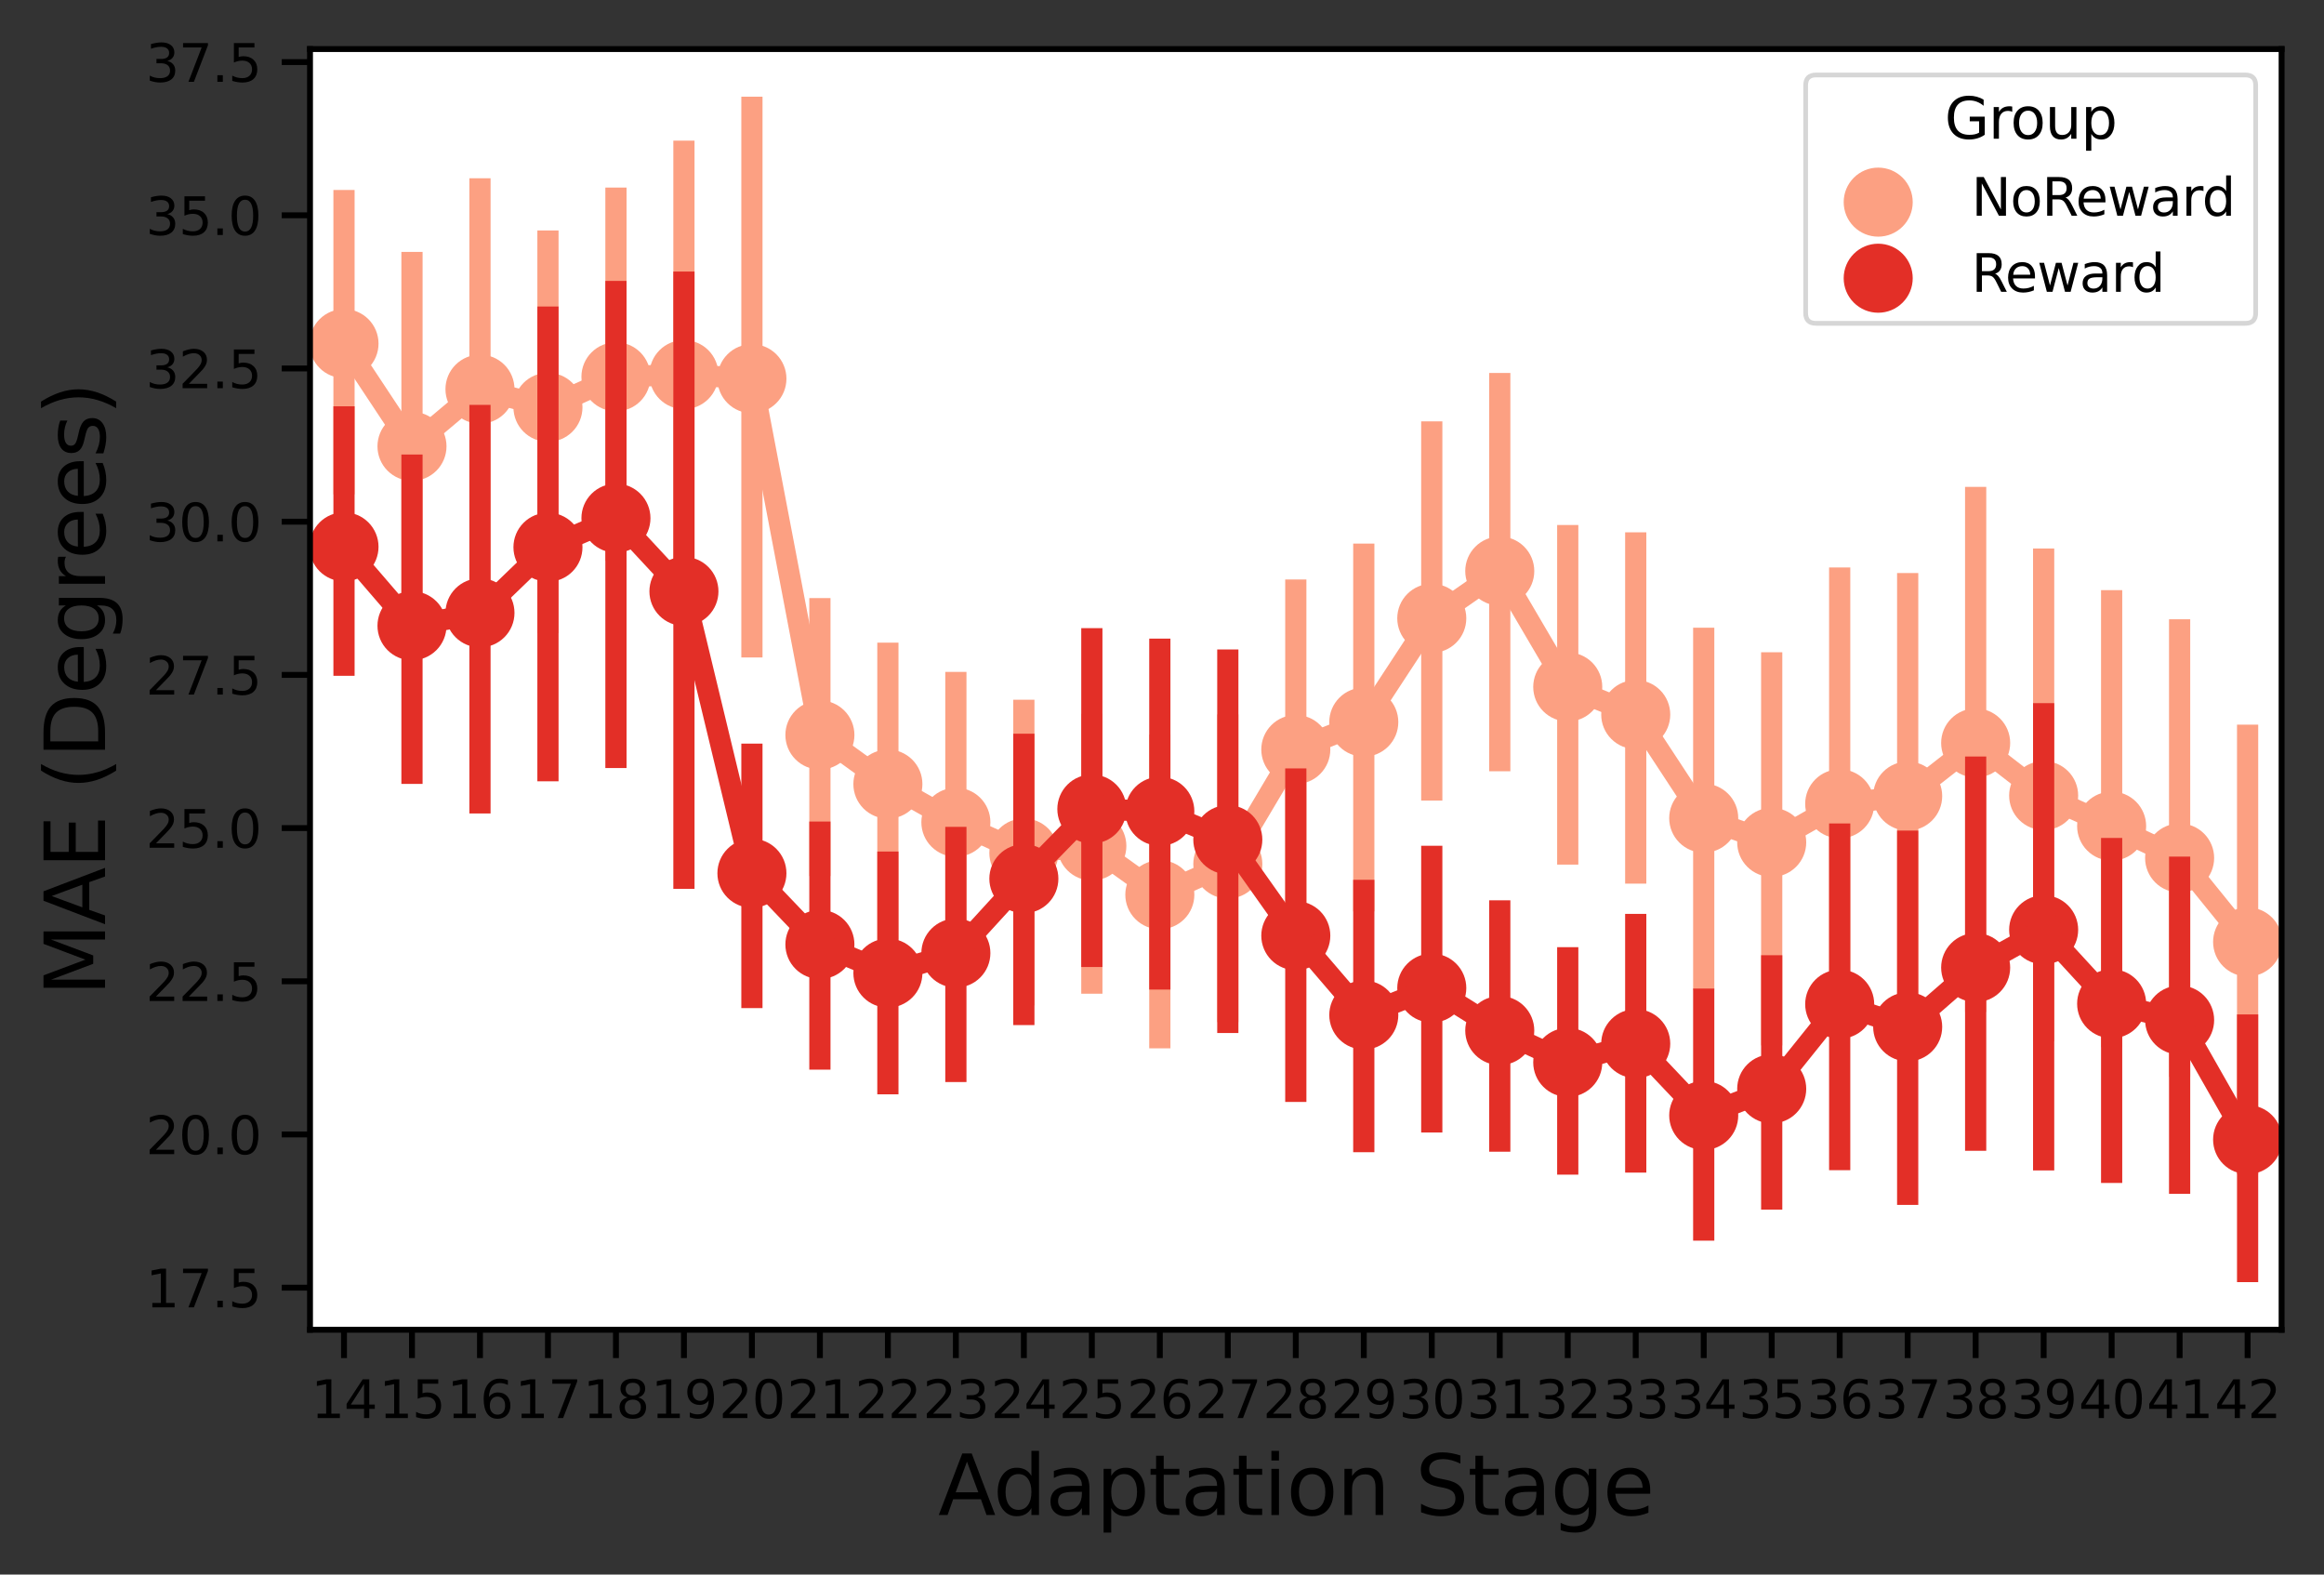 <?xml version="1.0" encoding="utf-8" standalone="no"?>
<!DOCTYPE svg PUBLIC "-//W3C//DTD SVG 1.1//EN"
  "http://www.w3.org/Graphics/SVG/1.1/DTD/svg11.dtd">
<svg height="267.339pt" version="1.1" viewBox="0 0 394.643 267.339" width="394.643pt" xmlns="http://www.w3.org/2000/svg" xmlns:xlink="http://www.w3.org/1999/xlink">
 <rect x="0" y="0" width="394.643" height="267.339" fill="#333333" stroke="none"/>
 <defs>
  <style type="text/css">*{stroke-linecap:butt;stroke-linejoin:round;}</style>
 </defs>
 <g id="figure_1">
  <g id="patch_1">
   <path d="M 0 267.339 
L 394.643 267.339 
L 394.643 0 
L 0 0 
z
" style="fill:none;"/>
  </g>
  <g id="axes_1">
   <g id="patch_2">
    <path d="M 52.643 225.772 
L 387.443 225.772 
L 387.443 8.332 
L 52.643 8.332 
z
" style="fill:#ffffff;"/>
   </g>
   <g id="PathCollection_1">
    <defs>
     <path d="M 0 4.512 
C 1.197 4.512 2.344 4.037 3.19 3.19 
C 4.037 2.344 4.512 1.197 4.512 0 
C 4.512 -1.197 4.037 -2.344 3.19 -3.19 
C 2.344 -4.037 1.197 -4.512 0 -4.512 
C -1.197 -4.512 -2.344 -4.037 -3.19 -3.19 
C -4.037 -2.344 -4.512 -1.197 -4.512 0 
C -4.512 1.197 -4.037 2.344 -3.19 3.19 
C -2.344 4.037 -1.197 4.512 0 4.512 
z
" id="mbb60e92b03" style="stroke:#fca082;stroke-width:2.7;"/>
    </defs>
    <g clip-path="url(#p45ab8de8bd)">
     <use style="fill:#fca082;stroke:#fca082;stroke-width:2.7;" x="58.416" xlink:href="#mbb60e92b03" y="58.338"/>
     <use style="fill:#fca082;stroke:#fca082;stroke-width:2.7;" x="69.96" xlink:href="#mbb60e92b03" y="75.778"/>
     <use style="fill:#fca082;stroke:#fca082;stroke-width:2.7;" x="81.505" xlink:href="#mbb60e92b03" y="66.076"/>
     <use style="fill:#fca082;stroke:#fca082;stroke-width:2.7;" x="93.05" xlink:href="#mbb60e92b03" y="69.154"/>
     <use style="fill:#fca082;stroke:#fca082;stroke-width:2.7;" x="104.595" xlink:href="#mbb60e92b03" y="63.974"/>
     <use style="fill:#fca082;stroke:#fca082;stroke-width:2.7;" x="116.14" xlink:href="#mbb60e92b03" y="63.605"/>
     <use style="fill:#fca082;stroke:#fca082;stroke-width:2.7;" x="127.685" xlink:href="#mbb60e92b03" y="64.296"/>
     <use style="fill:#fca082;stroke:#fca082;stroke-width:2.7;" x="139.229" xlink:href="#mbb60e92b03" y="124.789"/>
     <use style="fill:#fca082;stroke:#fca082;stroke-width:2.7;" x="150.774" xlink:href="#mbb60e92b03" y="133.127"/>
     <use style="fill:#fca082;stroke:#fca082;stroke-width:2.7;" x="162.319" xlink:href="#mbb60e92b03" y="139.607"/>
     <use style="fill:#fca082;stroke:#fca082;stroke-width:2.7;" x="173.864" xlink:href="#mbb60e92b03" y="144.823"/>
     <use style="fill:#fca082;stroke:#fca082;stroke-width:2.7;" x="185.409" xlink:href="#mbb60e92b03" y="143.634"/>
     <use style="fill:#fca082;stroke:#fca082;stroke-width:2.7;" x="196.953" xlink:href="#mbb60e92b03" y="151.909"/>
     <use style="fill:#fca082;stroke:#fca082;stroke-width:2.7;" x="208.498" xlink:href="#mbb60e92b03" y="146.7"/>
     <use style="fill:#fca082;stroke:#fca082;stroke-width:2.7;" x="220.043" xlink:href="#mbb60e92b03" y="127.255"/>
     <use style="fill:#fca082;stroke:#fca082;stroke-width:2.7;" x="231.588" xlink:href="#mbb60e92b03" y="122.604"/>
     <use style="fill:#fca082;stroke:#fca082;stroke-width:2.7;" x="243.133" xlink:href="#mbb60e92b03" y="104.979"/>
     <use style="fill:#fca082;stroke:#fca082;stroke-width:2.7;" x="254.678" xlink:href="#mbb60e92b03" y="96.961"/>
     <use style="fill:#fca082;stroke:#fca082;stroke-width:2.7;" x="266.222" xlink:href="#mbb60e92b03" y="116.629"/>
     <use style="fill:#fca082;stroke:#fca082;stroke-width:2.7;" x="277.767" xlink:href="#mbb60e92b03" y="121.322"/>
     <use style="fill:#fca082;stroke:#fca082;stroke-width:2.7;" x="289.312" xlink:href="#mbb60e92b03" y="138.91"/>
     <use style="fill:#fca082;stroke:#fca082;stroke-width:2.7;" x="300.857" xlink:href="#mbb60e92b03" y="143.023"/>
     <use style="fill:#fca082;stroke:#fca082;stroke-width:2.7;" x="312.402" xlink:href="#mbb60e92b03" y="136.477"/>
     <use style="fill:#fca082;stroke:#fca082;stroke-width:2.7;" x="323.947" xlink:href="#mbb60e92b03" y="135.163"/>
     <use style="fill:#fca082;stroke:#fca082;stroke-width:2.7;" x="335.491" xlink:href="#mbb60e92b03" y="126.144"/>
     <use style="fill:#fca082;stroke:#fca082;stroke-width:2.7;" x="347.036" xlink:href="#mbb60e92b03" y="135.075"/>
     <use style="fill:#fca082;stroke:#fca082;stroke-width:2.7;" x="358.581" xlink:href="#mbb60e92b03" y="140.264"/>
     <use style="fill:#fca082;stroke:#fca082;stroke-width:2.7;" x="370.126" xlink:href="#mbb60e92b03" y="145.675"/>
     <use style="fill:#fca082;stroke:#fca082;stroke-width:2.7;" x="381.671" xlink:href="#mbb60e92b03" y="159.925"/>
    </g>
   </g>
   <g id="line2d_1">
    <path clip-path="url(#p45ab8de8bd)" d="M 58.416 58.338 
L 69.96 75.778 
L 81.505 66.076 
L 93.05 69.154 
L 104.595 63.974 
L 116.14 63.605 
L 127.685 64.296 
L 139.229 124.789 
L 150.774 133.127 
L 162.319 139.607 
L 173.864 144.823 
L 185.409 143.634 
L 196.953 151.909 
L 208.498 146.7 
L 220.043 127.255 
L 231.588 122.604 
L 243.133 104.979 
L 254.678 96.961 
L 266.222 116.629 
L 277.767 121.322 
L 289.312 138.91 
L 300.857 143.023 
L 312.402 136.477 
L 323.947 135.163 
L 335.491 126.144 
L 347.036 135.075 
L 358.581 140.264 
L 370.126 145.675 
L 381.671 159.925 
" style="fill:none;stroke:#fca082;stroke-linecap:square;stroke-width:3.6;"/>
   </g>
   <g id="line2d_2">
    <path clip-path="url(#p45ab8de8bd)" d="M 58.416 82.124 
L 58.416 34.051 
" style="fill:none;stroke:#fca082;stroke-linecap:square;stroke-width:3.6;"/>
   </g>
   <g id="line2d_3">
    <path clip-path="url(#p45ab8de8bd)" d="M 69.96 105.65 
L 69.96 44.57 
" style="fill:none;stroke:#fca082;stroke-linecap:square;stroke-width:3.6;"/>
   </g>
   <g id="line2d_4">
    <path clip-path="url(#p45ab8de8bd)" d="M 81.505 101.606 
L 81.505 32.067 
" style="fill:none;stroke:#fca082;stroke-linecap:square;stroke-width:3.6;"/>
   </g>
   <g id="line2d_5">
    <path clip-path="url(#p45ab8de8bd)" d="M 93.05 105.694 
L 93.05 40.926 
" style="fill:none;stroke:#fca082;stroke-linecap:square;stroke-width:3.6;"/>
   </g>
   <g id="line2d_6">
    <path clip-path="url(#p45ab8de8bd)" d="M 104.595 93.406 
L 104.595 33.64 
" style="fill:none;stroke:#fca082;stroke-linecap:square;stroke-width:3.6;"/>
   </g>
   <g id="line2d_7">
    <path clip-path="url(#p45ab8de8bd)" d="M 116.14 101.753 
L 116.14 25.675 
" style="fill:none;stroke:#fca082;stroke-linecap:square;stroke-width:3.6;"/>
   </g>
   <g id="line2d_8">
    <path clip-path="url(#p45ab8de8bd)" d="M 127.685 109.821 
L 127.685 18.216 
" style="fill:none;stroke:#fca082;stroke-linecap:square;stroke-width:3.6;"/>
   </g>
   <g id="line2d_9">
    <path clip-path="url(#p45ab8de8bd)" d="M 139.229 146.943 
L 139.229 103.345 
" style="fill:none;stroke:#fca082;stroke-linecap:square;stroke-width:3.6;"/>
   </g>
   <g id="line2d_10">
    <path clip-path="url(#p45ab8de8bd)" d="M 150.774 157.752 
L 150.774 110.909 
" style="fill:none;stroke:#fca082;stroke-linecap:square;stroke-width:3.6;"/>
   </g>
   <g id="line2d_11">
    <path clip-path="url(#p45ab8de8bd)" d="M 162.319 163.16 
L 162.319 115.876 
" style="fill:none;stroke:#fca082;stroke-linecap:square;stroke-width:3.6;"/>
   </g>
   <g id="line2d_12">
    <path clip-path="url(#p45ab8de8bd)" d="M 173.864 168.907 
L 173.864 120.599 
" style="fill:none;stroke:#fca082;stroke-linecap:square;stroke-width:3.6;"/>
   </g>
   <g id="line2d_13">
    <path clip-path="url(#p45ab8de8bd)" d="M 185.409 166.913 
L 185.409 122.998 
" style="fill:none;stroke:#fca082;stroke-linecap:square;stroke-width:3.6;"/>
   </g>
   <g id="line2d_14">
    <path clip-path="url(#p45ab8de8bd)" d="M 196.953 176.186 
L 196.953 126.519 
" style="fill:none;stroke:#fca082;stroke-linecap:square;stroke-width:3.6;"/>
   </g>
   <g id="line2d_15">
    <path clip-path="url(#p45ab8de8bd)" d="M 208.498 171.75 
L 208.498 123.099 
" style="fill:none;stroke:#fca082;stroke-linecap:square;stroke-width:3.6;"/>
   </g>
   <g id="line2d_16">
    <path clip-path="url(#p45ab8de8bd)" d="M 220.043 156.133 
L 220.043 100.191 
" style="fill:none;stroke:#fca082;stroke-linecap:square;stroke-width:3.6;"/>
   </g>
   <g id="line2d_17">
    <path clip-path="url(#p45ab8de8bd)" d="M 231.588 152.94 
L 231.588 94.099 
" style="fill:none;stroke:#fca082;stroke-linecap:square;stroke-width:3.6;"/>
   </g>
   <g id="line2d_18">
    <path clip-path="url(#p45ab8de8bd)" d="M 243.133 134.125 
L 243.133 73.342 
" style="fill:none;stroke:#fca082;stroke-linecap:square;stroke-width:3.6;"/>
   </g>
   <g id="line2d_19">
    <path clip-path="url(#p45ab8de8bd)" d="M 254.678 129.15 
L 254.678 65.12 
" style="fill:none;stroke:#fca082;stroke-linecap:square;stroke-width:3.6;"/>
   </g>
   <g id="line2d_20">
    <path clip-path="url(#p45ab8de8bd)" d="M 266.222 145.002 
L 266.222 90.941 
" style="fill:none;stroke:#fca082;stroke-linecap:square;stroke-width:3.6;"/>
   </g>
   <g id="line2d_21">
    <path clip-path="url(#p45ab8de8bd)" d="M 277.767 148.229 
L 277.767 92.174 
" style="fill:none;stroke:#fca082;stroke-linecap:square;stroke-width:3.6;"/>
   </g>
   <g id="line2d_22">
    <path clip-path="url(#p45ab8de8bd)" d="M 289.312 166.263 
L 289.312 108.378 
" style="fill:none;stroke:#fca082;stroke-linecap:square;stroke-width:3.6;"/>
   </g>
   <g id="line2d_23">
    <path clip-path="url(#p45ab8de8bd)" d="M 300.857 175.693 
L 300.857 112.543 
" style="fill:none;stroke:#fca082;stroke-linecap:square;stroke-width:3.6;"/>
   </g>
   <g id="line2d_24">
    <path clip-path="url(#p45ab8de8bd)" d="M 312.402 169.539 
L 312.402 98.15 
" style="fill:none;stroke:#fca082;stroke-linecap:square;stroke-width:3.6;"/>
   </g>
   <g id="line2d_25">
    <path clip-path="url(#p45ab8de8bd)" d="M 323.947 176.024 
L 323.947 99.096 
" style="fill:none;stroke:#fca082;stroke-linecap:square;stroke-width:3.6;"/>
   </g>
   <g id="line2d_26">
    <path clip-path="url(#p45ab8de8bd)" d="M 335.491 170.024 
L 335.491 84.46 
" style="fill:none;stroke:#fca082;stroke-linecap:square;stroke-width:3.6;"/>
   </g>
   <g id="line2d_27">
    <path clip-path="url(#p45ab8de8bd)" d="M 347.036 174.998 
L 347.036 94.925 
" style="fill:none;stroke:#fca082;stroke-linecap:square;stroke-width:3.6;"/>
   </g>
   <g id="line2d_28">
    <path clip-path="url(#p45ab8de8bd)" d="M 358.581 176.014 
L 358.581 101.999 
" style="fill:none;stroke:#fca082;stroke-linecap:square;stroke-width:3.6;"/>
   </g>
   <g id="line2d_29">
    <path clip-path="url(#p45ab8de8bd)" d="M 370.126 181.031 
L 370.126 106.947 
" style="fill:none;stroke:#fca082;stroke-linecap:square;stroke-width:3.6;"/>
   </g>
   <g id="line2d_30">
    <path clip-path="url(#p45ab8de8bd)" d="M 381.671 197.569 
L 381.671 124.831 
" style="fill:none;stroke:#fca082;stroke-linecap:square;stroke-width:3.6;"/>
   </g>
   <g id="matplotlib.axis_1">
    <g id="xtick_1">
     <g id="line2d_31">
      <defs>
       <path d="M 0 0 
L 0 4.8 
" id="m1a94a9bf48" style="stroke:#000000;"/>
      </defs>
      <g>
       <use style="stroke:#000000;" x="58.416" xlink:href="#m1a94a9bf48" y="225.772"/>
      </g>
     </g>
     <g id="text_1">
      <!-- 14 -->
      <g transform="translate(52.817 240.759)scale(0.088 -0.088)">
       <defs>
        <path d="M 794 531 
L 1825 531 
L 1825 4091 
L 703 3866 
L 703 4441 
L 1819 4666 
L 2450 4666 
L 2450 531 
L 3481 531 
L 3481 0 
L 794 0 
L 794 531 
z
" id="DejaVuSans-31" transform="scale(0.016)"/>
        <path d="M 2419 4116 
L 825 1625 
L 2419 1625 
L 2419 4116 
z
M 2253 4666 
L 3047 4666 
L 3047 1625 
L 3713 1625 
L 3713 1100 
L 3047 1100 
L 3047 0 
L 2419 0 
L 2419 1100 
L 313 1100 
L 313 1709 
L 2253 4666 
z
" id="DejaVuSans-34" transform="scale(0.016)"/>
       </defs>
       <use xlink:href="#DejaVuSans-31"/>
       <use x="63.623" xlink:href="#DejaVuSans-34"/>
      </g>
     </g>
    </g>
    <g id="xtick_2">
     <g id="line2d_32">
      <g>
       <use style="stroke:#000000;" x="69.96" xlink:href="#m1a94a9bf48" y="225.772"/>
      </g>
     </g>
     <g id="text_2">
      <!-- 15 -->
      <g transform="translate(64.361 240.759)scale(0.088 -0.088)">
       <defs>
        <path d="M 691 4666 
L 3169 4666 
L 3169 4134 
L 1269 4134 
L 1269 2991 
Q 1406 3038 1543 3061 
Q 1681 3084 1819 3084 
Q 2600 3084 3056 2656 
Q 3513 2228 3513 1497 
Q 3513 744 3044 326 
Q 2575 -91 1722 -91 
Q 1428 -91 1123 -41 
Q 819 9 494 109 
L 494 744 
Q 775 591 1075 516 
Q 1375 441 1709 441 
Q 2250 441 2565 725 
Q 2881 1009 2881 1497 
Q 2881 1984 2565 2268 
Q 2250 2553 1709 2553 
Q 1456 2553 1204 2497 
Q 953 2441 691 2322 
L 691 4666 
z
" id="DejaVuSans-35" transform="scale(0.016)"/>
       </defs>
       <use xlink:href="#DejaVuSans-31"/>
       <use x="63.623" xlink:href="#DejaVuSans-35"/>
      </g>
     </g>
    </g>
    <g id="xtick_3">
     <g id="line2d_33">
      <g>
       <use style="stroke:#000000;" x="81.505" xlink:href="#m1a94a9bf48" y="225.772"/>
      </g>
     </g>
     <g id="text_3">
      <!-- 16 -->
      <g transform="translate(75.906 240.759)scale(0.088 -0.088)">
       <defs>
        <path d="M 2113 2584 
Q 1688 2584 1439 2293 
Q 1191 2003 1191 1497 
Q 1191 994 1439 701 
Q 1688 409 2113 409 
Q 2538 409 2786 701 
Q 3034 994 3034 1497 
Q 3034 2003 2786 2293 
Q 2538 2584 2113 2584 
z
M 3366 4563 
L 3366 3988 
Q 3128 4100 2886 4159 
Q 2644 4219 2406 4219 
Q 1781 4219 1451 3797 
Q 1122 3375 1075 2522 
Q 1259 2794 1537 2939 
Q 1816 3084 2150 3084 
Q 2853 3084 3261 2657 
Q 3669 2231 3669 1497 
Q 3669 778 3244 343 
Q 2819 -91 2113 -91 
Q 1303 -91 875 529 
Q 447 1150 447 2328 
Q 447 3434 972 4092 
Q 1497 4750 2381 4750 
Q 2619 4750 2861 4703 
Q 3103 4656 3366 4563 
z
" id="DejaVuSans-36" transform="scale(0.016)"/>
       </defs>
       <use xlink:href="#DejaVuSans-31"/>
       <use x="63.623" xlink:href="#DejaVuSans-36"/>
      </g>
     </g>
    </g>
    <g id="xtick_4">
     <g id="line2d_34">
      <g>
       <use style="stroke:#000000;" x="93.05" xlink:href="#m1a94a9bf48" y="225.772"/>
      </g>
     </g>
     <g id="text_4">
      <!-- 17 -->
      <g transform="translate(87.451 240.759)scale(0.088 -0.088)">
       <defs>
        <path d="M 525 4666 
L 3525 4666 
L 3525 4397 
L 1831 0 
L 1172 0 
L 2766 4134 
L 525 4134 
L 525 4666 
z
" id="DejaVuSans-37" transform="scale(0.016)"/>
       </defs>
       <use xlink:href="#DejaVuSans-31"/>
       <use x="63.623" xlink:href="#DejaVuSans-37"/>
      </g>
     </g>
    </g>
    <g id="xtick_5">
     <g id="line2d_35">
      <g>
       <use style="stroke:#000000;" x="104.595" xlink:href="#m1a94a9bf48" y="225.772"/>
      </g>
     </g>
     <g id="text_5">
      <!-- 18 -->
      <g transform="translate(98.996 240.759)scale(0.088 -0.088)">
       <defs>
        <path d="M 2034 2216 
Q 1584 2216 1326 1975 
Q 1069 1734 1069 1313 
Q 1069 891 1326 650 
Q 1584 409 2034 409 
Q 2484 409 2743 651 
Q 3003 894 3003 1313 
Q 3003 1734 2745 1975 
Q 2488 2216 2034 2216 
z
M 1403 2484 
Q 997 2584 770 2862 
Q 544 3141 544 3541 
Q 544 4100 942 4425 
Q 1341 4750 2034 4750 
Q 2731 4750 3128 4425 
Q 3525 4100 3525 3541 
Q 3525 3141 3298 2862 
Q 3072 2584 2669 2484 
Q 3125 2378 3379 2068 
Q 3634 1759 3634 1313 
Q 3634 634 3220 271 
Q 2806 -91 2034 -91 
Q 1263 -91 848 271 
Q 434 634 434 1313 
Q 434 1759 690 2068 
Q 947 2378 1403 2484 
z
M 1172 3481 
Q 1172 3119 1398 2916 
Q 1625 2713 2034 2713 
Q 2441 2713 2670 2916 
Q 2900 3119 2900 3481 
Q 2900 3844 2670 4047 
Q 2441 4250 2034 4250 
Q 1625 4250 1398 4047 
Q 1172 3844 1172 3481 
z
" id="DejaVuSans-38" transform="scale(0.016)"/>
       </defs>
       <use xlink:href="#DejaVuSans-31"/>
       <use x="63.623" xlink:href="#DejaVuSans-38"/>
      </g>
     </g>
    </g>
    <g id="xtick_6">
     <g id="line2d_36">
      <g>
       <use style="stroke:#000000;" x="116.14" xlink:href="#m1a94a9bf48" y="225.772"/>
      </g>
     </g>
     <g id="text_6">
      <!-- 19 -->
      <g transform="translate(110.541 240.759)scale(0.088 -0.088)">
       <defs>
        <path d="M 703 97 
L 703 672 
Q 941 559 1184 500 
Q 1428 441 1663 441 
Q 2288 441 2617 861 
Q 2947 1281 2994 2138 
Q 2813 1869 2534 1725 
Q 2256 1581 1919 1581 
Q 1219 1581 811 2004 
Q 403 2428 403 3163 
Q 403 3881 828 4315 
Q 1253 4750 1959 4750 
Q 2769 4750 3195 4129 
Q 3622 3509 3622 2328 
Q 3622 1225 3098 567 
Q 2575 -91 1691 -91 
Q 1453 -91 1209 -44 
Q 966 3 703 97 
z
M 1959 2075 
Q 2384 2075 2632 2365 
Q 2881 2656 2881 3163 
Q 2881 3666 2632 3958 
Q 2384 4250 1959 4250 
Q 1534 4250 1286 3958 
Q 1038 3666 1038 3163 
Q 1038 2656 1286 2365 
Q 1534 2075 1959 2075 
z
" id="DejaVuSans-39" transform="scale(0.016)"/>
       </defs>
       <use xlink:href="#DejaVuSans-31"/>
       <use x="63.623" xlink:href="#DejaVuSans-39"/>
      </g>
     </g>
    </g>
    <g id="xtick_7">
     <g id="line2d_37">
      <g>
       <use style="stroke:#000000;" x="127.685" xlink:href="#m1a94a9bf48" y="225.772"/>
      </g>
     </g>
     <g id="text_7">
      <!-- 20 -->
      <g transform="translate(122.086 240.759)scale(0.088 -0.088)">
       <defs>
        <path d="M 1228 531 
L 3431 531 
L 3431 0 
L 469 0 
L 469 531 
Q 828 903 1448 1529 
Q 2069 2156 2228 2338 
Q 2531 2678 2651 2914 
Q 2772 3150 2772 3378 
Q 2772 3750 2511 3984 
Q 2250 4219 1831 4219 
Q 1534 4219 1204 4116 
Q 875 4013 500 3803 
L 500 4441 
Q 881 4594 1212 4672 
Q 1544 4750 1819 4750 
Q 2544 4750 2975 4387 
Q 3406 4025 3406 3419 
Q 3406 3131 3298 2873 
Q 3191 2616 2906 2266 
Q 2828 2175 2409 1742 
Q 1991 1309 1228 531 
z
" id="DejaVuSans-32" transform="scale(0.016)"/>
        <path d="M 2034 4250 
Q 1547 4250 1301 3770 
Q 1056 3291 1056 2328 
Q 1056 1369 1301 889 
Q 1547 409 2034 409 
Q 2525 409 2770 889 
Q 3016 1369 3016 2328 
Q 3016 3291 2770 3770 
Q 2525 4250 2034 4250 
z
M 2034 4750 
Q 2819 4750 3233 4129 
Q 3647 3509 3647 2328 
Q 3647 1150 3233 529 
Q 2819 -91 2034 -91 
Q 1250 -91 836 529 
Q 422 1150 422 2328 
Q 422 3509 836 4129 
Q 1250 4750 2034 4750 
z
" id="DejaVuSans-30" transform="scale(0.016)"/>
       </defs>
       <use xlink:href="#DejaVuSans-32"/>
       <use x="63.623" xlink:href="#DejaVuSans-30"/>
      </g>
     </g>
    </g>
    <g id="xtick_8">
     <g id="line2d_38">
      <g>
       <use style="stroke:#000000;" x="139.229" xlink:href="#m1a94a9bf48" y="225.772"/>
      </g>
     </g>
     <g id="text_8">
      <!-- 21 -->
      <g transform="translate(133.63 240.759)scale(0.088 -0.088)">
       <use xlink:href="#DejaVuSans-32"/>
       <use x="63.623" xlink:href="#DejaVuSans-31"/>
      </g>
     </g>
    </g>
    <g id="xtick_9">
     <g id="line2d_39">
      <g>
       <use style="stroke:#000000;" x="150.774" xlink:href="#m1a94a9bf48" y="225.772"/>
      </g>
     </g>
     <g id="text_9">
      <!-- 22 -->
      <g transform="translate(145.175 240.759)scale(0.088 -0.088)">
       <use xlink:href="#DejaVuSans-32"/>
       <use x="63.623" xlink:href="#DejaVuSans-32"/>
      </g>
     </g>
    </g>
    <g id="xtick_10">
     <g id="line2d_40">
      <g>
       <use style="stroke:#000000;" x="162.319" xlink:href="#m1a94a9bf48" y="225.772"/>
      </g>
     </g>
     <g id="text_10">
      <!-- 23 -->
      <g transform="translate(156.72 240.759)scale(0.088 -0.088)">
       <defs>
        <path d="M 2597 2516 
Q 3050 2419 3304 2112 
Q 3559 1806 3559 1356 
Q 3559 666 3084 287 
Q 2609 -91 1734 -91 
Q 1441 -91 1130 -33 
Q 819 25 488 141 
L 488 750 
Q 750 597 1062 519 
Q 1375 441 1716 441 
Q 2309 441 2620 675 
Q 2931 909 2931 1356 
Q 2931 1769 2642 2001 
Q 2353 2234 1838 2234 
L 1294 2234 
L 1294 2753 
L 1863 2753 
Q 2328 2753 2575 2939 
Q 2822 3125 2822 3475 
Q 2822 3834 2567 4026 
Q 2313 4219 1838 4219 
Q 1578 4219 1281 4162 
Q 984 4106 628 3988 
L 628 4550 
Q 988 4650 1302 4700 
Q 1616 4750 1894 4750 
Q 2613 4750 3031 4423 
Q 3450 4097 3450 3541 
Q 3450 3153 3228 2886 
Q 3006 2619 2597 2516 
z
" id="DejaVuSans-33" transform="scale(0.016)"/>
       </defs>
       <use xlink:href="#DejaVuSans-32"/>
       <use x="63.623" xlink:href="#DejaVuSans-33"/>
      </g>
     </g>
    </g>
    <g id="xtick_11">
     <g id="line2d_41">
      <g>
       <use style="stroke:#000000;" x="173.864" xlink:href="#m1a94a9bf48" y="225.772"/>
      </g>
     </g>
     <g id="text_11">
      <!-- 24 -->
      <g transform="translate(168.265 240.759)scale(0.088 -0.088)">
       <use xlink:href="#DejaVuSans-32"/>
       <use x="63.623" xlink:href="#DejaVuSans-34"/>
      </g>
     </g>
    </g>
    <g id="xtick_12">
     <g id="line2d_42">
      <g>
       <use style="stroke:#000000;" x="185.409" xlink:href="#m1a94a9bf48" y="225.772"/>
      </g>
     </g>
     <g id="text_12">
      <!-- 25 -->
      <g transform="translate(179.81 240.759)scale(0.088 -0.088)">
       <use xlink:href="#DejaVuSans-32"/>
       <use x="63.623" xlink:href="#DejaVuSans-35"/>
      </g>
     </g>
    </g>
    <g id="xtick_13">
     <g id="line2d_43">
      <g>
       <use style="stroke:#000000;" x="196.953" xlink:href="#m1a94a9bf48" y="225.772"/>
      </g>
     </g>
     <g id="text_13">
      <!-- 26 -->
      <g transform="translate(191.354 240.759)scale(0.088 -0.088)">
       <use xlink:href="#DejaVuSans-32"/>
       <use x="63.623" xlink:href="#DejaVuSans-36"/>
      </g>
     </g>
    </g>
    <g id="xtick_14">
     <g id="line2d_44">
      <g>
       <use style="stroke:#000000;" x="208.498" xlink:href="#m1a94a9bf48" y="225.772"/>
      </g>
     </g>
     <g id="text_14">
      <!-- 27 -->
      <g transform="translate(202.899 240.759)scale(0.088 -0.088)">
       <use xlink:href="#DejaVuSans-32"/>
       <use x="63.623" xlink:href="#DejaVuSans-37"/>
      </g>
     </g>
    </g>
    <g id="xtick_15">
     <g id="line2d_45">
      <g>
       <use style="stroke:#000000;" x="220.043" xlink:href="#m1a94a9bf48" y="225.772"/>
      </g>
     </g>
     <g id="text_15">
      <!-- 28 -->
      <g transform="translate(214.444 240.759)scale(0.088 -0.088)">
       <use xlink:href="#DejaVuSans-32"/>
       <use x="63.623" xlink:href="#DejaVuSans-38"/>
      </g>
     </g>
    </g>
    <g id="xtick_16">
     <g id="line2d_46">
      <g>
       <use style="stroke:#000000;" x="231.588" xlink:href="#m1a94a9bf48" y="225.772"/>
      </g>
     </g>
     <g id="text_16">
      <!-- 29 -->
      <g transform="translate(225.989 240.759)scale(0.088 -0.088)">
       <use xlink:href="#DejaVuSans-32"/>
       <use x="63.623" xlink:href="#DejaVuSans-39"/>
      </g>
     </g>
    </g>
    <g id="xtick_17">
     <g id="line2d_47">
      <g>
       <use style="stroke:#000000;" x="243.133" xlink:href="#m1a94a9bf48" y="225.772"/>
      </g>
     </g>
     <g id="text_17">
      <!-- 30 -->
      <g transform="translate(237.534 240.759)scale(0.088 -0.088)">
       <use xlink:href="#DejaVuSans-33"/>
       <use x="63.623" xlink:href="#DejaVuSans-30"/>
      </g>
     </g>
    </g>
    <g id="xtick_18">
     <g id="line2d_48">
      <g>
       <use style="stroke:#000000;" x="254.678" xlink:href="#m1a94a9bf48" y="225.772"/>
      </g>
     </g>
     <g id="text_18">
      <!-- 31 -->
      <g transform="translate(249.079 240.759)scale(0.088 -0.088)">
       <use xlink:href="#DejaVuSans-33"/>
       <use x="63.623" xlink:href="#DejaVuSans-31"/>
      </g>
     </g>
    </g>
    <g id="xtick_19">
     <g id="line2d_49">
      <g>
       <use style="stroke:#000000;" x="266.222" xlink:href="#m1a94a9bf48" y="225.772"/>
      </g>
     </g>
     <g id="text_19">
      <!-- 32 -->
      <g transform="translate(260.623 240.759)scale(0.088 -0.088)">
       <use xlink:href="#DejaVuSans-33"/>
       <use x="63.623" xlink:href="#DejaVuSans-32"/>
      </g>
     </g>
    </g>
    <g id="xtick_20">
     <g id="line2d_50">
      <g>
       <use style="stroke:#000000;" x="277.767" xlink:href="#m1a94a9bf48" y="225.772"/>
      </g>
     </g>
     <g id="text_20">
      <!-- 33 -->
      <g transform="translate(272.168 240.759)scale(0.088 -0.088)">
       <use xlink:href="#DejaVuSans-33"/>
       <use x="63.623" xlink:href="#DejaVuSans-33"/>
      </g>
     </g>
    </g>
    <g id="xtick_21">
     <g id="line2d_51">
      <g>
       <use style="stroke:#000000;" x="289.312" xlink:href="#m1a94a9bf48" y="225.772"/>
      </g>
     </g>
     <g id="text_21">
      <!-- 34 -->
      <g transform="translate(283.713 240.759)scale(0.088 -0.088)">
       <use xlink:href="#DejaVuSans-33"/>
       <use x="63.623" xlink:href="#DejaVuSans-34"/>
      </g>
     </g>
    </g>
    <g id="xtick_22">
     <g id="line2d_52">
      <g>
       <use style="stroke:#000000;" x="300.857" xlink:href="#m1a94a9bf48" y="225.772"/>
      </g>
     </g>
     <g id="text_22">
      <!-- 35 -->
      <g transform="translate(295.258 240.759)scale(0.088 -0.088)">
       <use xlink:href="#DejaVuSans-33"/>
       <use x="63.623" xlink:href="#DejaVuSans-35"/>
      </g>
     </g>
    </g>
    <g id="xtick_23">
     <g id="line2d_53">
      <g>
       <use style="stroke:#000000;" x="312.402" xlink:href="#m1a94a9bf48" y="225.772"/>
      </g>
     </g>
     <g id="text_23">
      <!-- 36 -->
      <g transform="translate(306.803 240.759)scale(0.088 -0.088)">
       <use xlink:href="#DejaVuSans-33"/>
       <use x="63.623" xlink:href="#DejaVuSans-36"/>
      </g>
     </g>
    </g>
    <g id="xtick_24">
     <g id="line2d_54">
      <g>
       <use style="stroke:#000000;" x="323.947" xlink:href="#m1a94a9bf48" y="225.772"/>
      </g>
     </g>
     <g id="text_24">
      <!-- 37 -->
      <g transform="translate(318.348 240.759)scale(0.088 -0.088)">
       <use xlink:href="#DejaVuSans-33"/>
       <use x="63.623" xlink:href="#DejaVuSans-37"/>
      </g>
     </g>
    </g>
    <g id="xtick_25">
     <g id="line2d_55">
      <g>
       <use style="stroke:#000000;" x="335.491" xlink:href="#m1a94a9bf48" y="225.772"/>
      </g>
     </g>
     <g id="text_25">
      <!-- 38 -->
      <g transform="translate(329.892 240.759)scale(0.088 -0.088)">
       <use xlink:href="#DejaVuSans-33"/>
       <use x="63.623" xlink:href="#DejaVuSans-38"/>
      </g>
     </g>
    </g>
    <g id="xtick_26">
     <g id="line2d_56">
      <g>
       <use style="stroke:#000000;" x="347.036" xlink:href="#m1a94a9bf48" y="225.772"/>
      </g>
     </g>
     <g id="text_26">
      <!-- 39 -->
      <g transform="translate(341.437 240.759)scale(0.088 -0.088)">
       <use xlink:href="#DejaVuSans-33"/>
       <use x="63.623" xlink:href="#DejaVuSans-39"/>
      </g>
     </g>
    </g>
    <g id="xtick_27">
     <g id="line2d_57">
      <g>
       <use style="stroke:#000000;" x="358.581" xlink:href="#m1a94a9bf48" y="225.772"/>
      </g>
     </g>
     <g id="text_27">
      <!-- 40 -->
      <g transform="translate(352.982 240.759)scale(0.088 -0.088)">
       <use xlink:href="#DejaVuSans-34"/>
       <use x="63.623" xlink:href="#DejaVuSans-30"/>
      </g>
     </g>
    </g>
    <g id="xtick_28">
     <g id="line2d_58">
      <g>
       <use style="stroke:#000000;" x="370.126" xlink:href="#m1a94a9bf48" y="225.772"/>
      </g>
     </g>
     <g id="text_28">
      <!-- 41 -->
      <g transform="translate(364.527 240.759)scale(0.088 -0.088)">
       <use xlink:href="#DejaVuSans-34"/>
       <use x="63.623" xlink:href="#DejaVuSans-31"/>
      </g>
     </g>
    </g>
    <g id="xtick_29">
     <g id="line2d_59">
      <g>
       <use style="stroke:#000000;" x="381.671" xlink:href="#m1a94a9bf48" y="225.772"/>
      </g>
     </g>
     <g id="text_29">
      <!-- 42 -->
      <g transform="translate(376.072 240.759)scale(0.088 -0.088)">
       <use xlink:href="#DejaVuSans-34"/>
       <use x="63.623" xlink:href="#DejaVuSans-32"/>
      </g>
     </g>
    </g>
    <g id="text_30">
     <!-- Adaptation Stage -->
     <g transform="translate(159.304 257.227)scale(0.14 -0.14)">
      <defs>
       <path d="M 2188 4044 
L 1331 1722 
L 3047 1722 
L 2188 4044 
z
M 1831 4666 
L 2547 4666 
L 4325 0 
L 3669 0 
L 3244 1197 
L 1141 1197 
L 716 0 
L 50 0 
L 1831 4666 
z
" id="DejaVuSans-41" transform="scale(0.016)"/>
       <path d="M 2906 2969 
L 2906 4863 
L 3481 4863 
L 3481 0 
L 2906 0 
L 2906 525 
Q 2725 213 2448 61 
Q 2172 -91 1784 -91 
Q 1150 -91 751 415 
Q 353 922 353 1747 
Q 353 2572 751 3078 
Q 1150 3584 1784 3584 
Q 2172 3584 2448 3432 
Q 2725 3281 2906 2969 
z
M 947 1747 
Q 947 1113 1208 752 
Q 1469 391 1925 391 
Q 2381 391 2643 752 
Q 2906 1113 2906 1747 
Q 2906 2381 2643 2742 
Q 2381 3103 1925 3103 
Q 1469 3103 1208 2742 
Q 947 2381 947 1747 
z
" id="DejaVuSans-64" transform="scale(0.016)"/>
       <path d="M 2194 1759 
Q 1497 1759 1228 1600 
Q 959 1441 959 1056 
Q 959 750 1161 570 
Q 1363 391 1709 391 
Q 2188 391 2477 730 
Q 2766 1069 2766 1631 
L 2766 1759 
L 2194 1759 
z
M 3341 1997 
L 3341 0 
L 2766 0 
L 2766 531 
Q 2569 213 2275 61 
Q 1981 -91 1556 -91 
Q 1019 -91 701 211 
Q 384 513 384 1019 
Q 384 1609 779 1909 
Q 1175 2209 1959 2209 
L 2766 2209 
L 2766 2266 
Q 2766 2663 2505 2880 
Q 2244 3097 1772 3097 
Q 1472 3097 1187 3025 
Q 903 2953 641 2809 
L 641 3341 
Q 956 3463 1253 3523 
Q 1550 3584 1831 3584 
Q 2591 3584 2966 3190 
Q 3341 2797 3341 1997 
z
" id="DejaVuSans-61" transform="scale(0.016)"/>
       <path d="M 1159 525 
L 1159 -1331 
L 581 -1331 
L 581 3500 
L 1159 3500 
L 1159 2969 
Q 1341 3281 1617 3432 
Q 1894 3584 2278 3584 
Q 2916 3584 3314 3078 
Q 3713 2572 3713 1747 
Q 3713 922 3314 415 
Q 2916 -91 2278 -91 
Q 1894 -91 1617 61 
Q 1341 213 1159 525 
z
M 3116 1747 
Q 3116 2381 2855 2742 
Q 2594 3103 2138 3103 
Q 1681 3103 1420 2742 
Q 1159 2381 1159 1747 
Q 1159 1113 1420 752 
Q 1681 391 2138 391 
Q 2594 391 2855 752 
Q 3116 1113 3116 1747 
z
" id="DejaVuSans-70" transform="scale(0.016)"/>
       <path d="M 1172 4494 
L 1172 3500 
L 2356 3500 
L 2356 3053 
L 1172 3053 
L 1172 1153 
Q 1172 725 1289 603 
Q 1406 481 1766 481 
L 2356 481 
L 2356 0 
L 1766 0 
Q 1100 0 847 248 
Q 594 497 594 1153 
L 594 3053 
L 172 3053 
L 172 3500 
L 594 3500 
L 594 4494 
L 1172 4494 
z
" id="DejaVuSans-74" transform="scale(0.016)"/>
       <path d="M 603 3500 
L 1178 3500 
L 1178 0 
L 603 0 
L 603 3500 
z
M 603 4863 
L 1178 4863 
L 1178 4134 
L 603 4134 
L 603 4863 
z
" id="DejaVuSans-69" transform="scale(0.016)"/>
       <path d="M 1959 3097 
Q 1497 3097 1228 2736 
Q 959 2375 959 1747 
Q 959 1119 1226 758 
Q 1494 397 1959 397 
Q 2419 397 2687 759 
Q 2956 1122 2956 1747 
Q 2956 2369 2687 2733 
Q 2419 3097 1959 3097 
z
M 1959 3584 
Q 2709 3584 3137 3096 
Q 3566 2609 3566 1747 
Q 3566 888 3137 398 
Q 2709 -91 1959 -91 
Q 1206 -91 779 398 
Q 353 888 353 1747 
Q 353 2609 779 3096 
Q 1206 3584 1959 3584 
z
" id="DejaVuSans-6f" transform="scale(0.016)"/>
       <path d="M 3513 2113 
L 3513 0 
L 2938 0 
L 2938 2094 
Q 2938 2591 2744 2837 
Q 2550 3084 2163 3084 
Q 1697 3084 1428 2787 
Q 1159 2491 1159 1978 
L 1159 0 
L 581 0 
L 581 3500 
L 1159 3500 
L 1159 2956 
Q 1366 3272 1645 3428 
Q 1925 3584 2291 3584 
Q 2894 3584 3203 3211 
Q 3513 2838 3513 2113 
z
" id="DejaVuSans-6e" transform="scale(0.016)"/>
       <path id="DejaVuSans-20" transform="scale(0.016)"/>
       <path d="M 3425 4513 
L 3425 3897 
Q 3066 4069 2747 4153 
Q 2428 4238 2131 4238 
Q 1616 4238 1336 4038 
Q 1056 3838 1056 3469 
Q 1056 3159 1242 3001 
Q 1428 2844 1947 2747 
L 2328 2669 
Q 3034 2534 3370 2195 
Q 3706 1856 3706 1288 
Q 3706 609 3251 259 
Q 2797 -91 1919 -91 
Q 1588 -91 1214 -16 
Q 841 59 441 206 
L 441 856 
Q 825 641 1194 531 
Q 1563 422 1919 422 
Q 2459 422 2753 634 
Q 3047 847 3047 1241 
Q 3047 1584 2836 1778 
Q 2625 1972 2144 2069 
L 1759 2144 
Q 1053 2284 737 2584 
Q 422 2884 422 3419 
Q 422 4038 858 4394 
Q 1294 4750 2059 4750 
Q 2388 4750 2728 4690 
Q 3069 4631 3425 4513 
z
" id="DejaVuSans-53" transform="scale(0.016)"/>
       <path d="M 2906 1791 
Q 2906 2416 2648 2759 
Q 2391 3103 1925 3103 
Q 1463 3103 1205 2759 
Q 947 2416 947 1791 
Q 947 1169 1205 825 
Q 1463 481 1925 481 
Q 2391 481 2648 825 
Q 2906 1169 2906 1791 
z
M 3481 434 
Q 3481 -459 3084 -895 
Q 2688 -1331 1869 -1331 
Q 1566 -1331 1297 -1286 
Q 1028 -1241 775 -1147 
L 775 -588 
Q 1028 -725 1275 -790 
Q 1522 -856 1778 -856 
Q 2344 -856 2625 -561 
Q 2906 -266 2906 331 
L 2906 616 
Q 2728 306 2450 153 
Q 2172 0 1784 0 
Q 1141 0 747 490 
Q 353 981 353 1791 
Q 353 2603 747 3093 
Q 1141 3584 1784 3584 
Q 2172 3584 2450 3431 
Q 2728 3278 2906 2969 
L 2906 3500 
L 3481 3500 
L 3481 434 
z
" id="DejaVuSans-67" transform="scale(0.016)"/>
       <path d="M 3597 1894 
L 3597 1613 
L 953 1613 
Q 991 1019 1311 708 
Q 1631 397 2203 397 
Q 2534 397 2845 478 
Q 3156 559 3463 722 
L 3463 178 
Q 3153 47 2828 -22 
Q 2503 -91 2169 -91 
Q 1331 -91 842 396 
Q 353 884 353 1716 
Q 353 2575 817 3079 
Q 1281 3584 2069 3584 
Q 2775 3584 3186 3129 
Q 3597 2675 3597 1894 
z
M 3022 2063 
Q 3016 2534 2758 2815 
Q 2500 3097 2075 3097 
Q 1594 3097 1305 2825 
Q 1016 2553 972 2059 
L 3022 2063 
z
" id="DejaVuSans-65" transform="scale(0.016)"/>
      </defs>
      <use xlink:href="#DejaVuSans-41"/>
      <use x="66.658" xlink:href="#DejaVuSans-64"/>
      <use x="130.135" xlink:href="#DejaVuSans-61"/>
      <use x="191.414" xlink:href="#DejaVuSans-70"/>
      <use x="254.891" xlink:href="#DejaVuSans-74"/>
      <use x="294.1" xlink:href="#DejaVuSans-61"/>
      <use x="355.379" xlink:href="#DejaVuSans-74"/>
      <use x="394.588" xlink:href="#DejaVuSans-69"/>
      <use x="422.371" xlink:href="#DejaVuSans-6f"/>
      <use x="483.553" xlink:href="#DejaVuSans-6e"/>
      <use x="546.932" xlink:href="#DejaVuSans-20"/>
      <use x="578.719" xlink:href="#DejaVuSans-53"/>
      <use x="642.195" xlink:href="#DejaVuSans-74"/>
      <use x="681.404" xlink:href="#DejaVuSans-61"/>
      <use x="742.684" xlink:href="#DejaVuSans-67"/>
      <use x="806.16" xlink:href="#DejaVuSans-65"/>
     </g>
    </g>
   </g>
   <g id="matplotlib.axis_2">
    <g id="ytick_1">
     <g id="line2d_60">
      <defs>
       <path d="M 0 0 
L -4.8 0 
" id="m336c977556" style="stroke:#000000;"/>
      </defs>
      <g>
       <use style="stroke:#000000;" x="52.643" xlink:href="#m336c977556" y="218.624"/>
      </g>
     </g>
     <g id="text_31">
      <!-- 17.5 -->
      <g transform="translate(24.749 221.967)scale(0.088 -0.088)">
       <defs>
        <path d="M 684 794 
L 1344 794 
L 1344 0 
L 684 0 
L 684 794 
z
" id="DejaVuSans-2e" transform="scale(0.016)"/>
       </defs>
       <use xlink:href="#DejaVuSans-31"/>
       <use x="63.623" xlink:href="#DejaVuSans-37"/>
       <use x="127.246" xlink:href="#DejaVuSans-2e"/>
       <use x="159.033" xlink:href="#DejaVuSans-35"/>
      </g>
     </g>
    </g>
    <g id="ytick_2">
     <g id="line2d_61">
      <g>
       <use style="stroke:#000000;" x="52.643" xlink:href="#m336c977556" y="192.614"/>
      </g>
     </g>
     <g id="text_32">
      <!-- 20.0 -->
      <g transform="translate(24.749 195.957)scale(0.088 -0.088)">
       <use xlink:href="#DejaVuSans-32"/>
       <use x="63.623" xlink:href="#DejaVuSans-30"/>
       <use x="127.246" xlink:href="#DejaVuSans-2e"/>
       <use x="159.033" xlink:href="#DejaVuSans-30"/>
      </g>
     </g>
    </g>
    <g id="ytick_3">
     <g id="line2d_62">
      <g>
       <use style="stroke:#000000;" x="52.643" xlink:href="#m336c977556" y="166.604"/>
      </g>
     </g>
     <g id="text_33">
      <!-- 22.5 -->
      <g transform="translate(24.749 169.947)scale(0.088 -0.088)">
       <use xlink:href="#DejaVuSans-32"/>
       <use x="63.623" xlink:href="#DejaVuSans-32"/>
       <use x="127.246" xlink:href="#DejaVuSans-2e"/>
       <use x="159.033" xlink:href="#DejaVuSans-35"/>
      </g>
     </g>
    </g>
    <g id="ytick_4">
     <g id="line2d_63">
      <g>
       <use style="stroke:#000000;" x="52.643" xlink:href="#m336c977556" y="140.594"/>
      </g>
     </g>
     <g id="text_34">
      <!-- 25.0 -->
      <g transform="translate(24.749 143.937)scale(0.088 -0.088)">
       <use xlink:href="#DejaVuSans-32"/>
       <use x="63.623" xlink:href="#DejaVuSans-35"/>
       <use x="127.246" xlink:href="#DejaVuSans-2e"/>
       <use x="159.033" xlink:href="#DejaVuSans-30"/>
      </g>
     </g>
    </g>
    <g id="ytick_5">
     <g id="line2d_64">
      <g>
       <use style="stroke:#000000;" x="52.643" xlink:href="#m336c977556" y="114.584"/>
      </g>
     </g>
     <g id="text_35">
      <!-- 27.5 -->
      <g transform="translate(24.749 117.927)scale(0.088 -0.088)">
       <use xlink:href="#DejaVuSans-32"/>
       <use x="63.623" xlink:href="#DejaVuSans-37"/>
       <use x="127.246" xlink:href="#DejaVuSans-2e"/>
       <use x="159.033" xlink:href="#DejaVuSans-35"/>
      </g>
     </g>
    </g>
    <g id="ytick_6">
     <g id="line2d_65">
      <g>
       <use style="stroke:#000000;" x="52.643" xlink:href="#m336c977556" y="88.574"/>
      </g>
     </g>
     <g id="text_36">
      <!-- 30.0 -->
      <g transform="translate(24.749 91.917)scale(0.088 -0.088)">
       <use xlink:href="#DejaVuSans-33"/>
       <use x="63.623" xlink:href="#DejaVuSans-30"/>
       <use x="127.246" xlink:href="#DejaVuSans-2e"/>
       <use x="159.033" xlink:href="#DejaVuSans-30"/>
      </g>
     </g>
    </g>
    <g id="ytick_7">
     <g id="line2d_66">
      <g>
       <use style="stroke:#000000;" x="52.643" xlink:href="#m336c977556" y="62.563"/>
      </g>
     </g>
     <g id="text_37">
      <!-- 32.5 -->
      <g transform="translate(24.749 65.907)scale(0.088 -0.088)">
       <use xlink:href="#DejaVuSans-33"/>
       <use x="63.623" xlink:href="#DejaVuSans-32"/>
       <use x="127.246" xlink:href="#DejaVuSans-2e"/>
       <use x="159.033" xlink:href="#DejaVuSans-35"/>
      </g>
     </g>
    </g>
    <g id="ytick_8">
     <g id="line2d_67">
      <g>
       <use style="stroke:#000000;" x="52.643" xlink:href="#m336c977556" y="36.553"/>
      </g>
     </g>
     <g id="text_38">
      <!-- 35.0 -->
      <g transform="translate(24.749 39.897)scale(0.088 -0.088)">
       <use xlink:href="#DejaVuSans-33"/>
       <use x="63.623" xlink:href="#DejaVuSans-35"/>
       <use x="127.246" xlink:href="#DejaVuSans-2e"/>
       <use x="159.033" xlink:href="#DejaVuSans-30"/>
      </g>
     </g>
    </g>
    <g id="ytick_9">
     <g id="line2d_68">
      <g>
       <use style="stroke:#000000;" x="52.643" xlink:href="#m336c977556" y="10.543"/>
      </g>
     </g>
     <g id="text_39">
      <!-- 37.5 -->
      <g transform="translate(24.749 13.887)scale(0.088 -0.088)">
       <use xlink:href="#DejaVuSans-33"/>
       <use x="63.623" xlink:href="#DejaVuSans-37"/>
       <use x="127.246" xlink:href="#DejaVuSans-2e"/>
       <use x="159.033" xlink:href="#DejaVuSans-35"/>
      </g>
     </g>
    </g>
    <g id="text_40">
     <!-- MAE (Degrees) -->
     <g transform="translate(17.838 169.113)rotate(-90)scale(0.14 -0.14)">
      <defs>
       <path d="M 628 4666 
L 1569 4666 
L 2759 1491 
L 3956 4666 
L 4897 4666 
L 4897 0 
L 4281 0 
L 4281 4097 
L 3078 897 
L 2444 897 
L 1241 4097 
L 1241 0 
L 628 0 
L 628 4666 
z
" id="DejaVuSans-4d" transform="scale(0.016)"/>
       <path d="M 628 4666 
L 3578 4666 
L 3578 4134 
L 1259 4134 
L 1259 2753 
L 3481 2753 
L 3481 2222 
L 1259 2222 
L 1259 531 
L 3634 531 
L 3634 0 
L 628 0 
L 628 4666 
z
" id="DejaVuSans-45" transform="scale(0.016)"/>
       <path d="M 1984 4856 
Q 1566 4138 1362 3434 
Q 1159 2731 1159 2009 
Q 1159 1288 1364 580 
Q 1569 -128 1984 -844 
L 1484 -844 
Q 1016 -109 783 600 
Q 550 1309 550 2009 
Q 550 2706 781 3412 
Q 1013 4119 1484 4856 
L 1984 4856 
z
" id="DejaVuSans-28" transform="scale(0.016)"/>
       <path d="M 1259 4147 
L 1259 519 
L 2022 519 
Q 2988 519 3436 956 
Q 3884 1394 3884 2338 
Q 3884 3275 3436 3711 
Q 2988 4147 2022 4147 
L 1259 4147 
z
M 628 4666 
L 1925 4666 
Q 3281 4666 3915 4102 
Q 4550 3538 4550 2338 
Q 4550 1131 3912 565 
Q 3275 0 1925 0 
L 628 0 
L 628 4666 
z
" id="DejaVuSans-44" transform="scale(0.016)"/>
       <path d="M 2631 2963 
Q 2534 3019 2420 3045 
Q 2306 3072 2169 3072 
Q 1681 3072 1420 2755 
Q 1159 2438 1159 1844 
L 1159 0 
L 581 0 
L 581 3500 
L 1159 3500 
L 1159 2956 
Q 1341 3275 1631 3429 
Q 1922 3584 2338 3584 
Q 2397 3584 2469 3576 
Q 2541 3569 2628 3553 
L 2631 2963 
z
" id="DejaVuSans-72" transform="scale(0.016)"/>
       <path d="M 2834 3397 
L 2834 2853 
Q 2591 2978 2328 3040 
Q 2066 3103 1784 3103 
Q 1356 3103 1142 2972 
Q 928 2841 928 2578 
Q 928 2378 1081 2264 
Q 1234 2150 1697 2047 
L 1894 2003 
Q 2506 1872 2764 1633 
Q 3022 1394 3022 966 
Q 3022 478 2636 193 
Q 2250 -91 1575 -91 
Q 1294 -91 989 -36 
Q 684 19 347 128 
L 347 722 
Q 666 556 975 473 
Q 1284 391 1588 391 
Q 1994 391 2212 530 
Q 2431 669 2431 922 
Q 2431 1156 2273 1281 
Q 2116 1406 1581 1522 
L 1381 1569 
Q 847 1681 609 1914 
Q 372 2147 372 2553 
Q 372 3047 722 3315 
Q 1072 3584 1716 3584 
Q 2034 3584 2315 3537 
Q 2597 3491 2834 3397 
z
" id="DejaVuSans-73" transform="scale(0.016)"/>
       <path d="M 513 4856 
L 1013 4856 
Q 1481 4119 1714 3412 
Q 1947 2706 1947 2009 
Q 1947 1309 1714 600 
Q 1481 -109 1013 -844 
L 513 -844 
Q 928 -128 1133 580 
Q 1338 1288 1338 2009 
Q 1338 2731 1133 3434 
Q 928 4138 513 4856 
z
" id="DejaVuSans-29" transform="scale(0.016)"/>
      </defs>
      <use xlink:href="#DejaVuSans-4d"/>
      <use x="86.279" xlink:href="#DejaVuSans-41"/>
      <use x="154.688" xlink:href="#DejaVuSans-45"/>
      <use x="217.871" xlink:href="#DejaVuSans-20"/>
      <use x="249.658" xlink:href="#DejaVuSans-28"/>
      <use x="288.672" xlink:href="#DejaVuSans-44"/>
      <use x="365.674" xlink:href="#DejaVuSans-65"/>
      <use x="427.197" xlink:href="#DejaVuSans-67"/>
      <use x="490.674" xlink:href="#DejaVuSans-72"/>
      <use x="529.537" xlink:href="#DejaVuSans-65"/>
      <use x="591.061" xlink:href="#DejaVuSans-65"/>
      <use x="652.584" xlink:href="#DejaVuSans-73"/>
      <use x="704.684" xlink:href="#DejaVuSans-29"/>
     </g>
    </g>
   </g>
   <g id="PathCollection_2">
    <defs>
     <path d="M 0 4.512 
C 1.197 4.512 2.344 4.037 3.19 3.19 
C 4.037 2.344 4.512 1.197 4.512 0 
C 4.512 -1.197 4.037 -2.344 3.19 -3.19 
C 2.344 -4.037 1.197 -4.512 0 -4.512 
C -1.197 -4.512 -2.344 -4.037 -3.19 -3.19 
C -4.037 -2.344 -4.512 -1.197 -4.512 0 
C -4.512 1.197 -4.037 2.344 -3.19 3.19 
C -2.344 4.037 -1.197 4.512 0 4.512 
z
" id="m8447bfadee" style="stroke:#e32f27;stroke-width:2.7;"/>
    </defs>
    <g clip-path="url(#p45ab8de8bd)">
     <use style="fill:#e32f27;stroke:#e32f27;stroke-width:2.7;" x="58.416" xlink:href="#m8447bfadee" y="92.843"/>
     <use style="fill:#e32f27;stroke:#e32f27;stroke-width:2.7;" x="69.96" xlink:href="#m8447bfadee" y="106.244"/>
     <use style="fill:#e32f27;stroke:#e32f27;stroke-width:2.7;" x="81.505" xlink:href="#m8447bfadee" y="104.053"/>
     <use style="fill:#e32f27;stroke:#e32f27;stroke-width:2.7;" x="93.05" xlink:href="#m8447bfadee" y="92.909"/>
     <use style="fill:#e32f27;stroke:#e32f27;stroke-width:2.7;" x="104.595" xlink:href="#m8447bfadee" y="87.978"/>
     <use style="fill:#e32f27;stroke:#e32f27;stroke-width:2.7;" x="116.14" xlink:href="#m8447bfadee" y="100.406"/>
     <use style="fill:#e32f27;stroke:#e32f27;stroke-width:2.7;" x="127.685" xlink:href="#m8447bfadee" y="148.264"/>
     <use style="fill:#e32f27;stroke:#e32f27;stroke-width:2.7;" x="139.229" xlink:href="#m8447bfadee" y="160.354"/>
     <use style="fill:#e32f27;stroke:#e32f27;stroke-width:2.7;" x="150.774" xlink:href="#m8447bfadee" y="165.213"/>
     <use style="fill:#e32f27;stroke:#e32f27;stroke-width:2.7;" x="162.319" xlink:href="#m8447bfadee" y="161.817"/>
     <use style="fill:#e32f27;stroke:#e32f27;stroke-width:2.7;" x="173.864" xlink:href="#m8447bfadee" y="149.19"/>
     <use style="fill:#e32f27;stroke:#e32f27;stroke-width:2.7;" x="185.409" xlink:href="#m8447bfadee" y="137.362"/>
     <use style="fill:#e32f27;stroke:#e32f27;stroke-width:2.7;" x="196.953" xlink:href="#m8447bfadee" y="137.75"/>
     <use style="fill:#e32f27;stroke:#e32f27;stroke-width:2.7;" x="208.498" xlink:href="#m8447bfadee" y="142.563"/>
     <use style="fill:#e32f27;stroke:#e32f27;stroke-width:2.7;" x="220.043" xlink:href="#m8447bfadee" y="158.862"/>
     <use style="fill:#e32f27;stroke:#e32f27;stroke-width:2.7;" x="231.588" xlink:href="#m8447bfadee" y="172.329"/>
     <use style="fill:#e32f27;stroke:#e32f27;stroke-width:2.7;" x="243.133" xlink:href="#m8447bfadee" y="167.757"/>
     <use style="fill:#e32f27;stroke:#e32f27;stroke-width:2.7;" x="254.678" xlink:href="#m8447bfadee" y="174.974"/>
     <use style="fill:#e32f27;stroke:#e32f27;stroke-width:2.7;" x="266.222" xlink:href="#m8447bfadee" y="180.382"/>
     <use style="fill:#e32f27;stroke:#e32f27;stroke-width:2.7;" x="277.767" xlink:href="#m8447bfadee" y="177.195"/>
     <use style="fill:#e32f27;stroke:#e32f27;stroke-width:2.7;" x="289.312" xlink:href="#m8447bfadee" y="189.382"/>
     <use style="fill:#e32f27;stroke:#e32f27;stroke-width:2.7;" x="300.857" xlink:href="#m8447bfadee" y="184.871"/>
     <use style="fill:#e32f27;stroke:#e32f27;stroke-width:2.7;" x="312.402" xlink:href="#m8447bfadee" y="170.494"/>
     <use style="fill:#e32f27;stroke:#e32f27;stroke-width:2.7;" x="323.947" xlink:href="#m8447bfadee" y="174.344"/>
     <use style="fill:#e32f27;stroke:#e32f27;stroke-width:2.7;" x="335.491" xlink:href="#m8447bfadee" y="164.28"/>
     <use style="fill:#e32f27;stroke:#e32f27;stroke-width:2.7;" x="347.036" xlink:href="#m8447bfadee" y="157.866"/>
     <use style="fill:#e32f27;stroke:#e32f27;stroke-width:2.7;" x="358.581" xlink:href="#m8447bfadee" y="170.418"/>
     <use style="fill:#e32f27;stroke:#e32f27;stroke-width:2.7;" x="370.126" xlink:href="#m8447bfadee" y="173.19"/>
     <use style="fill:#e32f27;stroke:#e32f27;stroke-width:2.7;" x="381.671" xlink:href="#m8447bfadee" y="193.489"/>
    </g>
   </g>
   <g id="line2d_69">
    <path clip-path="url(#p45ab8de8bd)" d="M 58.416 92.843 
L 69.96 106.244 
L 81.505 104.053 
L 93.05 92.909 
L 104.595 87.978 
L 116.14 100.406 
L 127.685 148.264 
L 139.229 160.354 
L 150.774 165.213 
L 162.319 161.817 
L 173.864 149.19 
L 185.409 137.362 
L 196.953 137.75 
L 208.498 142.563 
L 220.043 158.862 
L 231.588 172.329 
L 243.133 167.757 
L 254.678 174.974 
L 266.222 180.382 
L 277.767 177.195 
L 289.312 189.382 
L 300.857 184.871 
L 312.402 170.494 
L 323.947 174.344 
L 335.491 164.28 
L 347.036 157.866 
L 358.581 170.418 
L 370.126 173.19 
L 381.671 193.489 
" style="fill:none;stroke:#e32f27;stroke-linecap:square;stroke-width:3.6;"/>
   </g>
   <g id="line2d_70">
    <path clip-path="url(#p45ab8de8bd)" d="M 58.416 112.943 
L 58.416 70.781 
" style="fill:none;stroke:#e32f27;stroke-linecap:square;stroke-width:3.6;"/>
   </g>
   <g id="line2d_71">
    <path clip-path="url(#p45ab8de8bd)" d="M 69.96 131.297 
L 69.96 78.97 
" style="fill:none;stroke:#e32f27;stroke-linecap:square;stroke-width:3.6;"/>
   </g>
   <g id="line2d_72">
    <path clip-path="url(#p45ab8de8bd)" d="M 81.505 136.31 
L 81.505 70.54 
" style="fill:none;stroke:#e32f27;stroke-linecap:square;stroke-width:3.6;"/>
   </g>
   <g id="line2d_73">
    <path clip-path="url(#p45ab8de8bd)" d="M 93.05 130.849 
L 93.05 53.841 
" style="fill:none;stroke:#e32f27;stroke-linecap:square;stroke-width:3.6;"/>
   </g>
   <g id="line2d_74">
    <path clip-path="url(#p45ab8de8bd)" d="M 104.595 128.598 
L 104.595 49.496 
" style="fill:none;stroke:#e32f27;stroke-linecap:square;stroke-width:3.6;"/>
   </g>
   <g id="line2d_75">
    <path clip-path="url(#p45ab8de8bd)" d="M 116.14 149.113 
L 116.14 47.905 
" style="fill:none;stroke:#e32f27;stroke-linecap:square;stroke-width:3.6;"/>
   </g>
   <g id="line2d_76">
    <path clip-path="url(#p45ab8de8bd)" d="M 127.685 169.356 
L 127.685 128.058 
" style="fill:none;stroke:#e32f27;stroke-linecap:square;stroke-width:3.6;"/>
   </g>
   <g id="line2d_77">
    <path clip-path="url(#p45ab8de8bd)" d="M 139.229 179.809 
L 139.229 141.285 
" style="fill:none;stroke:#e32f27;stroke-linecap:square;stroke-width:3.6;"/>
   </g>
   <g id="line2d_78">
    <path clip-path="url(#p45ab8de8bd)" d="M 150.774 183.993 
L 150.774 146.379 
" style="fill:none;stroke:#e32f27;stroke-linecap:square;stroke-width:3.6;"/>
   </g>
   <g id="line2d_79">
    <path clip-path="url(#p45ab8de8bd)" d="M 162.319 181.912 
L 162.319 142.192 
" style="fill:none;stroke:#e32f27;stroke-linecap:square;stroke-width:3.6;"/>
   </g>
   <g id="line2d_80">
    <path clip-path="url(#p45ab8de8bd)" d="M 173.864 172.239 
L 173.864 126.367 
" style="fill:none;stroke:#e32f27;stroke-linecap:square;stroke-width:3.6;"/>
   </g>
   <g id="line2d_81">
    <path clip-path="url(#p45ab8de8bd)" d="M 185.409 162.387 
L 185.409 108.446 
" style="fill:none;stroke:#e32f27;stroke-linecap:square;stroke-width:3.6;"/>
   </g>
   <g id="line2d_82">
    <path clip-path="url(#p45ab8de8bd)" d="M 196.953 166.215 
L 196.953 110.222 
" style="fill:none;stroke:#e32f27;stroke-linecap:square;stroke-width:3.6;"/>
   </g>
   <g id="line2d_83">
    <path clip-path="url(#p45ab8de8bd)" d="M 208.498 173.595 
L 208.498 112.064 
" style="fill:none;stroke:#e32f27;stroke-linecap:square;stroke-width:3.6;"/>
   </g>
   <g id="line2d_84">
    <path clip-path="url(#p45ab8de8bd)" d="M 220.043 185.293 
L 220.043 132.268 
" style="fill:none;stroke:#e32f27;stroke-linecap:square;stroke-width:3.6;"/>
   </g>
   <g id="line2d_85">
    <path clip-path="url(#p45ab8de8bd)" d="M 231.588 193.828 
L 231.588 151.174 
" style="fill:none;stroke:#e32f27;stroke-linecap:square;stroke-width:3.6;"/>
   </g>
   <g id="line2d_86">
    <path clip-path="url(#p45ab8de8bd)" d="M 243.133 190.479 
L 243.133 145.401 
" style="fill:none;stroke:#e32f27;stroke-linecap:square;stroke-width:3.6;"/>
   </g>
   <g id="line2d_87">
    <path clip-path="url(#p45ab8de8bd)" d="M 254.678 193.747 
L 254.678 154.656 
" style="fill:none;stroke:#e32f27;stroke-linecap:square;stroke-width:3.6;"/>
   </g>
   <g id="line2d_88">
    <path clip-path="url(#p45ab8de8bd)" d="M 266.222 197.635 
L 266.222 162.614 
" style="fill:none;stroke:#e32f27;stroke-linecap:square;stroke-width:3.6;"/>
   </g>
   <g id="line2d_89">
    <path clip-path="url(#p45ab8de8bd)" d="M 277.767 197.293 
L 277.767 156.963 
" style="fill:none;stroke:#e32f27;stroke-linecap:square;stroke-width:3.6;"/>
   </g>
   <g id="line2d_90">
    <path clip-path="url(#p45ab8de8bd)" d="M 289.312 208.849 
L 289.312 169.647 
" style="fill:none;stroke:#e32f27;stroke-linecap:square;stroke-width:3.6;"/>
   </g>
   <g id="line2d_91">
    <path clip-path="url(#p45ab8de8bd)" d="M 300.857 203.574 
L 300.857 163.987 
" style="fill:none;stroke:#e32f27;stroke-linecap:square;stroke-width:3.6;"/>
   </g>
   <g id="line2d_92">
    <path clip-path="url(#p45ab8de8bd)" d="M 312.402 196.882 
L 312.402 141.608 
" style="fill:none;stroke:#e32f27;stroke-linecap:square;stroke-width:3.6;"/>
   </g>
   <g id="line2d_93">
    <path clip-path="url(#p45ab8de8bd)" d="M 323.947 202.772 
L 323.947 142.815 
" style="fill:none;stroke:#e32f27;stroke-linecap:square;stroke-width:3.6;"/>
   </g>
   <g id="line2d_94">
    <path clip-path="url(#p45ab8de8bd)" d="M 335.491 193.586 
L 335.491 130.239 
" style="fill:none;stroke:#e32f27;stroke-linecap:square;stroke-width:3.6;"/>
   </g>
   <g id="line2d_95">
    <path clip-path="url(#p45ab8de8bd)" d="M 347.036 196.917 
L 347.036 121.177 
" style="fill:none;stroke:#e32f27;stroke-linecap:square;stroke-width:3.6;"/>
   </g>
   <g id="line2d_96">
    <path clip-path="url(#p45ab8de8bd)" d="M 358.581 199.043 
L 358.581 144.075 
" style="fill:none;stroke:#e32f27;stroke-linecap:square;stroke-width:3.6;"/>
   </g>
   <g id="line2d_97">
    <path clip-path="url(#p45ab8de8bd)" d="M 370.126 200.887 
L 370.126 147.235 
" style="fill:none;stroke:#e32f27;stroke-linecap:square;stroke-width:3.6;"/>
   </g>
   <g id="line2d_98">
    <path clip-path="url(#p45ab8de8bd)" d="M 381.671 215.889 
L 381.671 174.037 
" style="fill:none;stroke:#e32f27;stroke-linecap:square;stroke-width:3.6;"/>
   </g>
   <g id="patch_3">
    <path d="M 52.643 225.772 
L 52.643 8.332 
" style="fill:none;stroke:#000000;stroke-linecap:square;stroke-linejoin:miter;"/>
   </g>
   <g id="patch_4">
    <path d="M 387.443 225.772 
L 387.443 8.332 
" style="fill:none;stroke:#000000;stroke-linecap:square;stroke-linejoin:miter;"/>
   </g>
   <g id="patch_5">
    <path d="M 52.643 225.772 
L 387.443 225.772 
" style="fill:none;stroke:#000000;stroke-linecap:square;stroke-linejoin:miter;"/>
   </g>
   <g id="patch_6">
    <path d="M 52.643 8.332 
L 387.443 8.332 
" style="fill:none;stroke:#000000;stroke-linecap:square;stroke-linejoin:miter;"/>
   </g>
   <g id="legend_1">
    <g id="patch_7">
     <path d="M 308.382 54.897 
L 381.283 54.897 
Q 383.043 54.897 383.043 53.137 
L 383.043 14.492 
Q 383.043 12.732 381.283 12.732 
L 308.382 12.732 
Q 306.622 12.732 306.622 14.492 
L 306.622 53.137 
Q 306.622 54.897 308.382 54.897 
z
" style="fill:#ffffff;opacity:0.8;stroke:#cccccc;stroke-linejoin:miter;stroke-width:0.8;"/>
    </g>
    <g id="text_41">
     <!-- Group -->
     <g transform="translate(330.222 23.547)scale(0.096 -0.096)">
      <defs>
       <path d="M 3809 666 
L 3809 1919 
L 2778 1919 
L 2778 2438 
L 4434 2438 
L 4434 434 
Q 4069 175 3628 42 
Q 3188 -91 2688 -91 
Q 1594 -91 976 548 
Q 359 1188 359 2328 
Q 359 3472 976 4111 
Q 1594 4750 2688 4750 
Q 3144 4750 3555 4637 
Q 3966 4525 4313 4306 
L 4313 3634 
Q 3963 3931 3569 4081 
Q 3175 4231 2741 4231 
Q 1884 4231 1454 3753 
Q 1025 3275 1025 2328 
Q 1025 1384 1454 906 
Q 1884 428 2741 428 
Q 3075 428 3337 486 
Q 3600 544 3809 666 
z
" id="DejaVuSans-47" transform="scale(0.016)"/>
       <path d="M 544 1381 
L 544 3500 
L 1119 3500 
L 1119 1403 
Q 1119 906 1312 657 
Q 1506 409 1894 409 
Q 2359 409 2629 706 
Q 2900 1003 2900 1516 
L 2900 3500 
L 3475 3500 
L 3475 0 
L 2900 0 
L 2900 538 
Q 2691 219 2414 64 
Q 2138 -91 1772 -91 
Q 1169 -91 856 284 
Q 544 659 544 1381 
z
M 1991 3584 
L 1991 3584 
z
" id="DejaVuSans-75" transform="scale(0.016)"/>
      </defs>
      <use xlink:href="#DejaVuSans-47"/>
      <use x="77.49" xlink:href="#DejaVuSans-72"/>
      <use x="116.354" xlink:href="#DejaVuSans-6f"/>
      <use x="177.535" xlink:href="#DejaVuSans-75"/>
      <use x="240.914" xlink:href="#DejaVuSans-70"/>
     </g>
    </g>
    <g id="PathCollection_3">
     <g>
      <use style="fill:#fca082;stroke:#fca082;stroke-width:2.7;" x="318.942" xlink:href="#mbb60e92b03" y="34.32"/>
     </g>
    </g>
    <g id="text_42">
     <!-- NoReward -->
     <g transform="translate(334.782 36.63)scale(0.088 -0.088)">
      <defs>
       <path d="M 628 4666 
L 1478 4666 
L 3547 763 
L 3547 4666 
L 4159 4666 
L 4159 0 
L 3309 0 
L 1241 3903 
L 1241 0 
L 628 0 
L 628 4666 
z
" id="DejaVuSans-4e" transform="scale(0.016)"/>
       <path d="M 2841 2188 
Q 3044 2119 3236 1894 
Q 3428 1669 3622 1275 
L 4263 0 
L 3584 0 
L 2988 1197 
Q 2756 1666 2539 1819 
Q 2322 1972 1947 1972 
L 1259 1972 
L 1259 0 
L 628 0 
L 628 4666 
L 2053 4666 
Q 2853 4666 3247 4331 
Q 3641 3997 3641 3322 
Q 3641 2881 3436 2590 
Q 3231 2300 2841 2188 
z
M 1259 4147 
L 1259 2491 
L 2053 2491 
Q 2509 2491 2742 2702 
Q 2975 2913 2975 3322 
Q 2975 3731 2742 3939 
Q 2509 4147 2053 4147 
L 1259 4147 
z
" id="DejaVuSans-52" transform="scale(0.016)"/>
       <path d="M 269 3500 
L 844 3500 
L 1563 769 
L 2278 3500 
L 2956 3500 
L 3675 769 
L 4391 3500 
L 4966 3500 
L 4050 0 
L 3372 0 
L 2619 2869 
L 1863 0 
L 1184 0 
L 269 3500 
z
" id="DejaVuSans-77" transform="scale(0.016)"/>
      </defs>
      <use xlink:href="#DejaVuSans-4e"/>
      <use x="74.805" xlink:href="#DejaVuSans-6f"/>
      <use x="135.986" xlink:href="#DejaVuSans-52"/>
      <use x="200.969" xlink:href="#DejaVuSans-65"/>
      <use x="262.492" xlink:href="#DejaVuSans-77"/>
      <use x="344.279" xlink:href="#DejaVuSans-61"/>
      <use x="405.559" xlink:href="#DejaVuSans-72"/>
      <use x="444.922" xlink:href="#DejaVuSans-64"/>
     </g>
    </g>
    <g id="PathCollection_4">
     <g>
      <use style="fill:#e32f27;stroke:#e32f27;stroke-width:2.7;" x="318.942" xlink:href="#m8447bfadee" y="47.237"/>
     </g>
    </g>
    <g id="text_43">
     <!-- Reward -->
     <g transform="translate(334.782 49.547)scale(0.088 -0.088)">
      <use xlink:href="#DejaVuSans-52"/>
      <use x="64.982" xlink:href="#DejaVuSans-65"/>
      <use x="126.506" xlink:href="#DejaVuSans-77"/>
      <use x="208.293" xlink:href="#DejaVuSans-61"/>
      <use x="269.572" xlink:href="#DejaVuSans-72"/>
      <use x="308.936" xlink:href="#DejaVuSans-64"/>
     </g>
    </g>
   </g>
  </g>
 </g>
 <defs>
  <clipPath id="p45ab8de8bd">
   <rect height="217.44" width="334.8" x="52.643" y="8.332"/>
  </clipPath>
 </defs>
</svg>
